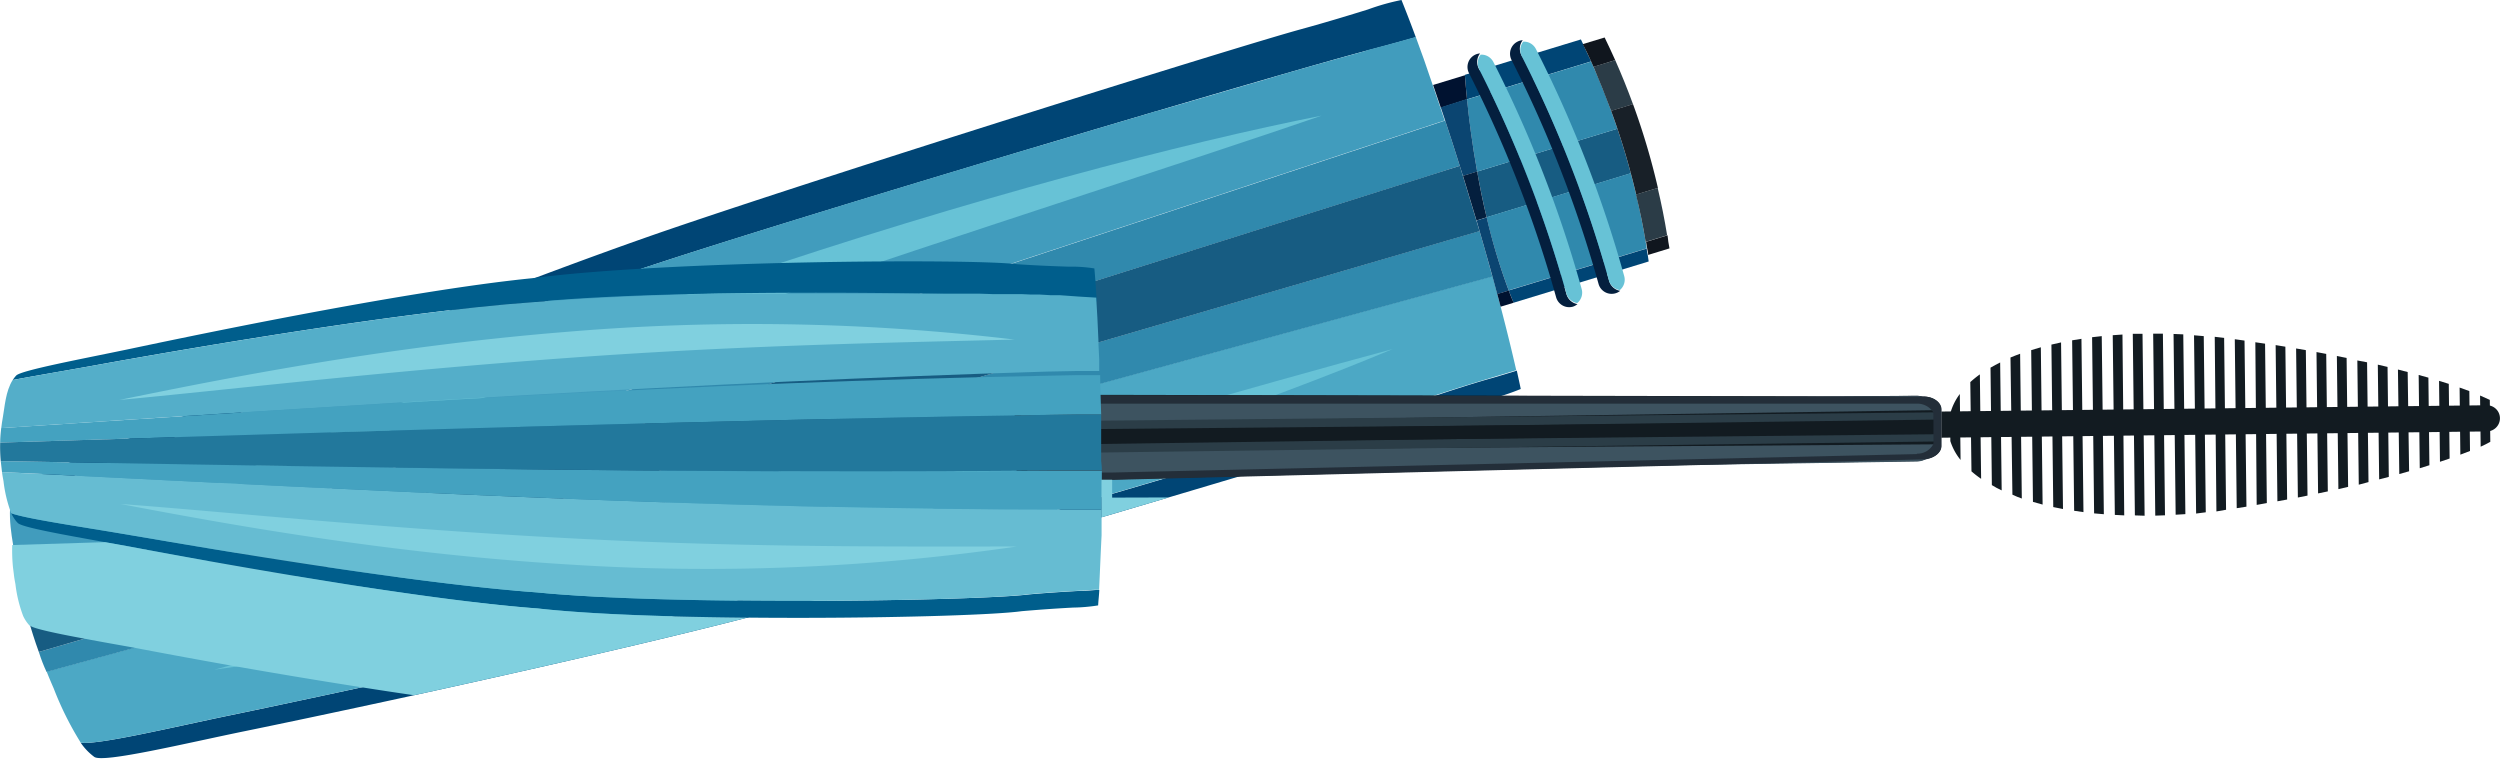 <svg xmlns="http://www.w3.org/2000/svg" viewBox="-0.02 0.03 298.026 90.99"><title>Depositphotos_86025594_05</title><g data-name="Layer 2"><g data-name="—ÎÓÈ_2" style="isolation:isolate"><path d="M194.39 20.69l-17.19 5.25c-.44-1.87-.82-3.72-1.13-5.46l16.72-5.11q.89 2.63 1.6 5.32z" fill="#175c82"/><path d="M189.66 7.35l-14.8 4.52c-.13-1.31-.21-2.32-.25-2.92l13.83-4.22.26.55c.3.72.65 1.37.96 2.07z" fill="#004575"/><path d="M139.29 59.33l-8 2.37c-13.87 4.07-28.29 8.22-37.45 10.7-1.51.4-3.11.84-4.78 1.26-11.93 3.06-27.36 6.54-39.72 9.25-9.5 2.07-17.17 3.67-20.07 4.26-7.17 1.47-17 3.85-18.05 3.09a7 7 0 0 1-1.62-1.69c2.19.27 11.19-1.9 17.93-3.29 2.42-.5 8.18-1.72 15.55-3.31 10.69-2.31 24.79-5.46 37.07-8.46 4.69-1.14 9.1-2.26 13-3.31 9.35-2.54 24.06-6.78 38.18-10.93l1.33-.39c17.09-5 33-9.86 37.2-11.26 3.36-1.13 6.08-2 8.1-2.55l1.84-.55 1-.31c.16.76.33 1.49.47 2.19a28.22 28.22 0 0 1-3.91 1.28c-2 .59-4.66 1.41-8 2.53-3.59 1.18-15.88 4.91-30.07 9.12z" fill="#004575"/><path d="M1.28 59.64a5.32 5.32 0 0 1 .28-1c.47-1.23 9.93-4.73 16.69-7.52s41.53-16.92 61.8-23.84 67.3-21.65 75-23.76c3.35-.92 6-1.74 8-2.36a27.08 27.08 0 0 1 4-1.13c.55 1.36 1.12 2.84 1.71 4.44-1.65.47-3.56 1-5.75 1.57-8.4 2.18-59.72 17.37-81.86 24.49S21 52.1 13.56 55C9.66 56.47 5 58.18 1.28 59.64z" fill="#004575"/><path d="M2.54 70.44c-.17-.81-.32-1.62-.45-2.43-.37-2.28-1.26-5.79-.8-8.37C5 58.18 9.66 56.47 13.56 55 21 52.1 59 37.61 81.18 30.5c7.2-2.32 17.51-5.5 28.42-8.8l2.81-.85 1.43-.43 2.81-.85 1.45-.43 3.34-1 1.37-.41 2-.58.43-.13 4.72-1.41.43-.13 1.89-.56 4.53-1.34 1-.31h.07l1-.28.67-.2.34-.1.73-.21.53-.15 1.22-.36 1.06-.31 1.31-.38.51-.15.91-.27.56-.16.48-.14.75-.22 1.31-.38 1.35-.39 1.88-.57.85-.24.4-.12 1-.29 1.05-.3.59-.17.65-.18 1.39-.39.57-.16.47-.13.38-.11 1.74-.48.62-.17.34-.09L163 6c2.18-.56 4.1-1.1 5.75-1.57.66 1.76 1.33 3.66 2 5.67q.46 1.32.92 2.71l.53 1.58-3.64 1.2-4.53 1.5z" fill="#419cbd"/><path d="M93.13 70.19c-21 5.69-58.31 13.58-65.59 15.08-6.73 1.39-15.74 3.57-17.93 3.3a38.18 38.18 0 0 1-3.23-6.48q-.44-1-.84-2l165.28-45.2 3.42-.94 3.66-1c.19.71.38 1.4.56 2.09l.17.63c.08.29.16.59.23.88.72 2.75 1.35 5.31 1.87 7.61l-.49.15c-.62.2-1.39.42-2.31.7-2 .6-4.74 1.43-8.1 2.56-7.69 2.63-55.7 16.93-76.7 22.62z" fill="#4ca8c5"/><path d="M177.89 33l-3.66 1-3.42.94L5.53 80.13Q5 79 4.61 77.75l164.26-48 3.74-1.09 3.75-1.09c.54 1.88 1.06 3.68 1.53 5.43z" fill="#3089ad"/><path d="M3.33 73.7q-.45-1.62-.79-3.25L164.09 17.1l4.53-1.5 3.64-1.2c.58 1.74 1.16 3.55 1.74 5.4l-3.74 1.2-4.2 1.33z" fill="#3089ad"/><path d="M176.36 27.59l-3.75 1.09-3.74 1.09L4.61 77.75q-.73-2-1.29-4.05l162.74-51.39 4.2-1.33L174 19.8l.37 1.2c.09.29.18.58.27.88l.27.89q.55 1.8 1.07 3.55z" fill="#175c82"/><path d="M88.47 36.81c-28.24 9.57-53.11 18.57-68.8 23.82C34.49 53.3 58.94 42.9 87.28 33.3s54.05-16.3 70.27-19.49c-15.64 5.39-40.86 13.39-69.08 23z" fill="#67c2d6"/><path d="M95.91 61.17C67.15 69 41.49 75.45 25.55 79.86 41.93 77.65 68 72.62 96.88 64.74S150.81 48 166 41.64c-15.93 4.27-41.32 11.73-70.09 19.53z" fill="#67c2d6"/><path d="M196.29 29.64l-16.46 5a70.63 70.63 0 0 1-2.64-8.72l17.19-5.25a87.66 87.66 0 0 1 1.91 8.97z" fill="#3089ad"/><path d="M192.79 15.38l-16.72 5.11c-.61-3.4-1-6.43-1.21-8.61l14.8-4.52q1.76 3.93 3.13 8.02z" fill="#3089ad"/><path d="M196.52 31.2l-16.11 4.92c-.2-.48-.39-1-.58-1.46l16.46-5c0 .26.08.52.12.78s.08.5.11.76z" fill="#004575"/><path d="M198.72 28.08l-2.56.78q-.47-2.86-1.16-5.64l2.59-.79q.67 2.8 1.13 5.65z" fill="#2b3c47"/><path d="M194.65 12.45l-2.61.8q-1-2.66-2.1-5.26l2.59-.79q1.15 2.59 2.12 5.25z" fill="#2b3c47"/><path d="M191.27 4.5q.65 1.34 1.26 2.7l-2.59.8-.28-.64c-.31-.69-.63-1.38-1-2.07z" fill="#10161e"/><path d="M197.62 22.43l-2.59.79q-.3-1.27-.64-2.53-.71-2.69-1.6-5.32c-.24-.71-.49-1.42-.75-2.13l2.61-.8a84.42 84.42 0 0 1 2.97 9.99z" fill="#182028"/><path d="M199 29.64l-2.54.78c0-.26-.08-.52-.12-.78s-.08-.52-.13-.78l2.56-.78q.07.78.23 1.56z" fill="#10161e"/><path d="M192.54 35a1.62 1.62 0 0 1-2-1.14 145.21 145.21 0 0 0-10.38-26.7 1.62 1.62 0 0 1 .71-2.16 1.57 1.57 0 0 1 .64-.18 1.65 1.65 0 0 0-.17 1.76 146.44 146.44 0 0 1 10.47 26.94 1.64 1.64 0 0 0 1.31 1.18 1.52 1.52 0 0 1-.58.3z" fill="#041f3e"/><path d="M193.08 34.61a1.62 1.62 0 0 1-1.31-1.17 144 144 0 0 0-10.38-26.7 1.63 1.63 0 0 1 .17-1.74 1.51 1.51 0 0 1 .58.07 1.62 1.62 0 0 1 .94.81 145.67 145.67 0 0 1 10.52 27.05 1.6 1.6 0 0 1-.52 1.68z" fill="#67c2d6"/><path d="M187.48 36.59a1.62 1.62 0 0 1-2-1.14 145.17 145.17 0 0 0-10.38-26.7 1.62 1.62 0 0 1 .68-2.17 1.54 1.54 0 0 1 .64-.18 1.65 1.65 0 0 0-.17 1.76 146.4 146.4 0 0 1 10.47 26.94 1.64 1.64 0 0 0 1.31 1.18 1.51 1.51 0 0 1-.55.31z" fill="#041f3e"/><path d="M188 36.16a1.63 1.63 0 0 1-1.3-1.16 143.79 143.79 0 0 0-10.38-26.7 1.63 1.63 0 0 1 .17-1.75 1.53 1.53 0 0 1 .58.07 1.63 1.63 0 0 1 .94.81 145.73 145.73 0 0 1 10.52 27.05 1.6 1.6 0 0 1-.53 1.68z" fill="#67c2d6"/><path d="M174.86 11.87l-3.12 1q-.47-1.39-.92-2.71L174.61 9c.04.55.12 1.56.25 2.87z" fill="#001230"/><path d="M176.07 20.48l-1.69.52-.38-1.2c-.58-1.86-1.16-3.66-1.74-5.4l-.53-1.58 3.13-1c.22 2.23.6 5.26 1.21 8.66z" fill="#0b4571"/><path d="M177.2 25.94l-1.21.37q-.52-1.75-1.07-3.55l-.27-.89c-.09-.3-.18-.59-.27-.88l1.69-.52c.31 1.76.68 3.6 1.13 5.47z" fill="#041f3e"/><path d="M179.84 34.67l-1.38.42c-.18-.69-.37-1.39-.56-2.09-.48-1.74-1-3.55-1.53-5.4l-.37-1.28 1.21-.37a70.63 70.63 0 0 0 2.63 8.72z" fill="#0b4571"/><path d="M180.42 36.12l-1.55.47c-.07-.29-.15-.59-.23-.88l-.17-.63 1.38-.42c.15.5.37.98.57 1.46z" fill="#001230"/><path d="M229.59 54.72a2.35 2.35 0 0 1-1.1.28l-24.78.38-71.13 1.8h-1.27l-8.16.2a2 2 0 0 1-1.9-1.22 2.06 2.06 0 0 1-.2-.87l-.05-5.73v-.33a2.08 2.08 0 0 1 .77-1.66l.05-.05a2 2 0 0 1 1.24-.42h9.05l86.77.18 9.53-.07a2.65 2.65 0 0 1 .72.09h.15c1.15 0 2.09.7 2.1 1.53v4.32c.06.79-.75 1.46-1.79 1.57z" fill="#121b21"/><path d="M121.52 50.54a2.68 2.68 0 0 1 .78-1.92 1.87 1.87 0 0 1 1.27-.53l95.3-.79 9.53-.08a2.41 2.41 0 0 1 .72.1 1.79 1.79 0 0 1 1.39 1.61h-.22l-54.27.8z" fill="#3d5360"/><path d="M123.68 56.61a1.92 1.92 0 0 1-1.48-.69 2.61 2.61 0 0 1-.62-1.7v-.42l54.5-.42 54.4-.38h.08v.29a1.7 1.7 0 0 1-1 1.48 2.4 2.4 0 0 1-1.1.28l-24.78.38z" fill="#3d5360"/><path d="M230.52 50.05l-109 1.44v-1.22l109-1.08c-.01.29-.01.58 0 .86z" fill="#2b3d47"/><path d="M230.55 52.66l-109 1.44v-1.22l109-1.08q-.01.43 0 .86z" fill="#2b3d47"/><path d="M230.53 51.57l-109 1.52v-1.83l109-1c-.01.45 0 .88 0 1.31z" fill="#121b21"/><path d="M296.49 51.46l-65.08.75v-3.12l65.08-.75a1.56 1.56 0 0 1 1.51 1.54 1.57 1.57 0 0 1-1.54 1.58z" fill="#121b21"/><path d="M296.85 52.7l-.06-5q-.54-.26-1.16-.52l.07 6.1q.62-.28 1.15-.58z" fill="#121b21"/><path d="M294.43 53.79l-.08-7.14-1.16-.42.09 8z" fill="#121b21"/><path d="M292 54.69l-.1-8.9-1.16-.36.11 9.65z" fill="#121b21"/><path d="M289.59 55.49l-.12-10.44-1.16-.32.13 11.12z" fill="#121b21"/><path d="M287.17 56.21L287 44.38l-1.16-.3.16 12.46z" fill="#121b21"/><path d="M284.75 56.88l-.15-13.11-1.16-.27.16 13.68z" fill="#121b21"/><path d="M282.33 57.5l-.17-14.28L281 43l.17 14.81z" fill="#121b21"/><path d="M279.9 58.07l-.18-15.37-1.16-.23.18 15.87z" fill="#121b21"/><path d="M277.48 58.61l-.19-16.39-1.16-.22.19 16.85z" fill="#121b21"/><path d="M275.06 59.11l-.2-17.34-1.16-.2.21 17.77z" fill="#121b21"/><path d="M272.63 59.58l-.21-18.22-1.16-.19.21 18.62z" fill="#121b21"/><path d="M270.21 60L270 41l-1.16-.17.16 19.39z" fill="#121b21"/><path d="M267.78 60.43l-.23-19.8-1.16-.16.23 20.14z" fill="#121b21"/><path d="M265.35 60.8l-.23-20.49-1.12-.13.2 20.82z" fill="#121b21"/><path d="M262.93 61.1l-.24-21-1.16-.1.25 21.25z" fill="#121b21"/><path d="M260.5 61.32l-.25-21.43-1.16-.05.25 21.55z" fill="#121b21"/><path d="M258.07 61.46l-.25-21.65h-1.16l.25 21.69z" fill="#121b21"/><path d="M255.64 61.51l-.25-21.69h-1.16l.25 21.65z" fill="#121b21"/><path d="M253.21 61.47L253 39.91l-1.16.08.25 21.42z" fill="#121b21"/><path d="M250.78 61.33l-.25-21.23-1.15.13.24 21z" fill="#121b21"/><path d="M248.35 61.08l-.24-20.66-1.11.18.24 20.32z" fill="#121b21"/><path d="M245.91 60.71l-.23-19.86-1.15.26.22 19.37z" fill="#121b21"/><path d="M243.48 60.18l-.21-18.75-1.15.34.21 18.09z" fill="#121b21"/><path d="M241 59.46l-.2-17.26c-.4.14-.78.3-1.15.45l.23 16.35c.37.18.76.33 1.12.46z" fill="#121b21"/><path d="M238.6 58.49l-.18-15.25q-.6.3-1.15.62l.16 14c.38.24.76.44 1.17.63z" fill="#121b21"/><path d="M236.15 57.11L236 44.66a12.49 12.49 0 0 0-1.14.92l.14 10.64a12.06 12.06 0 0 0 1.15.89z" fill="#121b21"/><path d="M233.7 54.86l-.09-7.86a6.88 6.88 0 0 0-1.13 2.29v3.32a6.92 6.92 0 0 0 1.22 2.25z" fill="#121b21"/><path d="M231.43 53.16v-4.32c0-.84-.95-1.53-2.1-1.53h-10.4l-86.77-.18H123a2 2 0 0 0-1.24.42l-.05.05a2.08 2.08 0 0 0-.77 1.66v.33l.07 5.76a2.06 2.06 0 0 0 .2.87 2 2 0 0 0 1.9 1.22l8.16-.2h1.27l71.13-1.8 25.64-.65h.24c1.08-.18 1.89-.85 1.88-1.63zm-2.94 1l-52.21 1.2-43.72 1h-1.23l-7.64.17a1.86 1.86 0 0 1-1.15-.33 1.72 1.72 0 0 1-.33-.27 2.17 2.17 0 0 1-.62-1.49v-4.17a2.27 2.27 0 0 1 .12-.73 2.06 2.06 0 0 1 .66-.93 2 2 0 0 1 1.27-.46h104.82a2.28 2.28 0 0 1 1.87.86 1.17 1.17 0 0 1 .14.24v.16a.23.23 0 0 1 0 .08.61.61 0 0 1 0 .19v2.95a.36.36 0 0 1 0 .11.08.08 0 0 1 0 .06 1.23 1.23 0 0 1-.05.23 2.13 2.13 0 0 1-1.93 1.08z" fill="#232e39"/><path d="M130.89 72.2a20.6 20.6 0 0 1-3 .26c-1.51.08-3.57.21-6.12.43-5.83.83-42 1.39-57.74-.32-15.72-1.19-43.21-6.37-48.55-7.37l-3-.54C7.72 63.8 2.6 62.9 2.11 62.38a2.78 2.78 0 0 1-.37-.44 5.31 5.31 0 0 1-.43-.74 3.2 3.2 0 0 0 .54.18c2.18.62 8.2 1.51 12.77 2.29l4.6.78c10.09 1.74 31.52 5.26 44.78 6.2 16 1.6 52.74 1 58.67.24 2.59-.23 4.68-.34 6.22-.43.7 0 1.29-.06 1.76-.1h.38c-.03.64-.11 1.24-.14 1.84z" fill="#005e8c"/><path d="M1.5 45.33a3.88 3.88 0 0 1 .41-.53c.58-.63 7.94-2 13.28-3.12s32.68-6.95 48.38-8.5c15.69-2.07 51.86-2.35 57.71-1.65 2.54.17 4.59.24 6.1.29a17.09 17.09 0 0 1 3.06.21c.11 1.21.2 2.53.29 3.94-1.26-.07-2.71-.16-4.36-.29-6.35-.77-45.62-1.36-62.68.36-17.06 1.18-46.81 6.52-52.6 7.58-3.09.56-6.71 1.17-9.59 1.71z" fill="#005e8c"/><path d="M.13 51.06q.07-.64.19-1.29c.22-1.2.32-3.09 1.17-4.44 2.88-.55 6.54-1.15 9.59-1.71 5.79-1.06 35.54-6.4 52.6-7.58 5.55-.43 13.46-.83 21.83-1h31.29l1.47.05h3.46l1.06.05h1.08l1.33.08h1.1c1.65.13 3.11.22 4.36.29.1 1.56.19 3.22.26 5 0 .77.07 1.56.1 2.37v1.38h-2.81l-3.49.07C83.31 45.59 41.63 48.32.13 51.06z" fill="#54aec9"/><path d="M131 70.34h-.38c-.47 0-1.06.07-1.76.1-1.54.09-3.63.2-6.22.43-5.94.81-42.64 1.38-58.64-.22-13.23-.94-34.66-4.46-44.72-6.19l-4.6-.78C10.05 62.89 4 62 1.85 61.38a3.2 3.2 0 0 1-.54-.18 16.1 16.1 0 0 1-.91-3.79c-.07-.41-.14-.74-.18-1.1l4.31.21c40.42 2 81 4.25 121.4 4.25h5.37v3.08c-.12 2.35-.2 4.54-.3 6.49z" fill="#66bcd2"/><path d="M131.29 60.76h-5.37c-40.39 0-81-2.21-121.4-4.25l-4.3-.2C.16 55.87.11 55.43.07 55l10.32.18c36.92.66 74 1.25 110.87 1h10.07v1.1c-.01 1.14-.02 2.33-.04 3.48z" fill="#44a2c0"/><path d="M0 52.79c0-.58.06-1.16.12-1.73 41.5-2.73 83.18-5.46 124.71-6.24l3.49-.07h2.81c0 1.52.09 3.08.12 4.69h-2.87l-3.23.05c-41.66.64-83.49 2.02-125.15 3.3z" fill="#44a2c0"/><path d="M131.33 56.12h-5.72C83.82 56.49 41.85 55.73.07 55A18.79 18.79 0 0 1 0 52.79c41.65-1.28 83.48-2.66 125.15-3.31l3.23-.05h2.87v5.59q.08.55.08 1.1z" fill="#22789c"/><path d="M67.53 42.71c-21.86 1.58-41.22 3.88-53.33 5 11.93-2.44 31.28-6.34 53.21-8.11a263.76 263.76 0 0 1 53.5.91c-12.11.32-31.52.59-53.38 2.2z" fill="#80d0df"/><path d="M67.78 64.19c-21.89-1.14-41.3-3.19-53.43-4.08 12 2.28 31.42 5.88 53.39 7.21a256.79 256.79 0 0 0 53.46-2.14c-12.12-.02-31.53.19-53.42-.99z" fill="#80d0df"/><g style="mix-blend-mode:multiply" fill="#80d0df"><path d="M80.15 73.5c2.9.08 5.9.13 8.92.16-11.93 3.06-27.36 6.54-39.72 9.25-2.08-.3-4.18-.62-6.27-.95-5.31-.83-10.49-1.7-14.86-2.47l-.81-.14a880 880 0 0 1-10.51-1.93l-.83-.16c-1.94-.35-4.07-.72-6-1.09-3.25-.6-5.96-1.17-6.47-1.53h-.06a4.36 4.36 0 0 1-.8-1.18 16 16 0 0 1-.92-3.79c-.07-.37-.14-.74-.18-1.11s-.12-.87-.15-1.32A19.86 19.86 0 0 1 1.44 65h.12l10.94-.34 3 .54 1.87.35c1.8.33 4.38.81 7.47 1.36s6.77 1.19 10.64 1.83c2.4.39 4.88.8 7.39 1.19 4.47.68 9 1.33 13.21 1.83 2.86.34 5.56.62 8 .8l.77.08c4.09.43 9.47.71 15.3.86z"/><path d="M139.29 59.33l-8 2.37v-4.48h1.27v2.13z"/></g></g></g></svg>